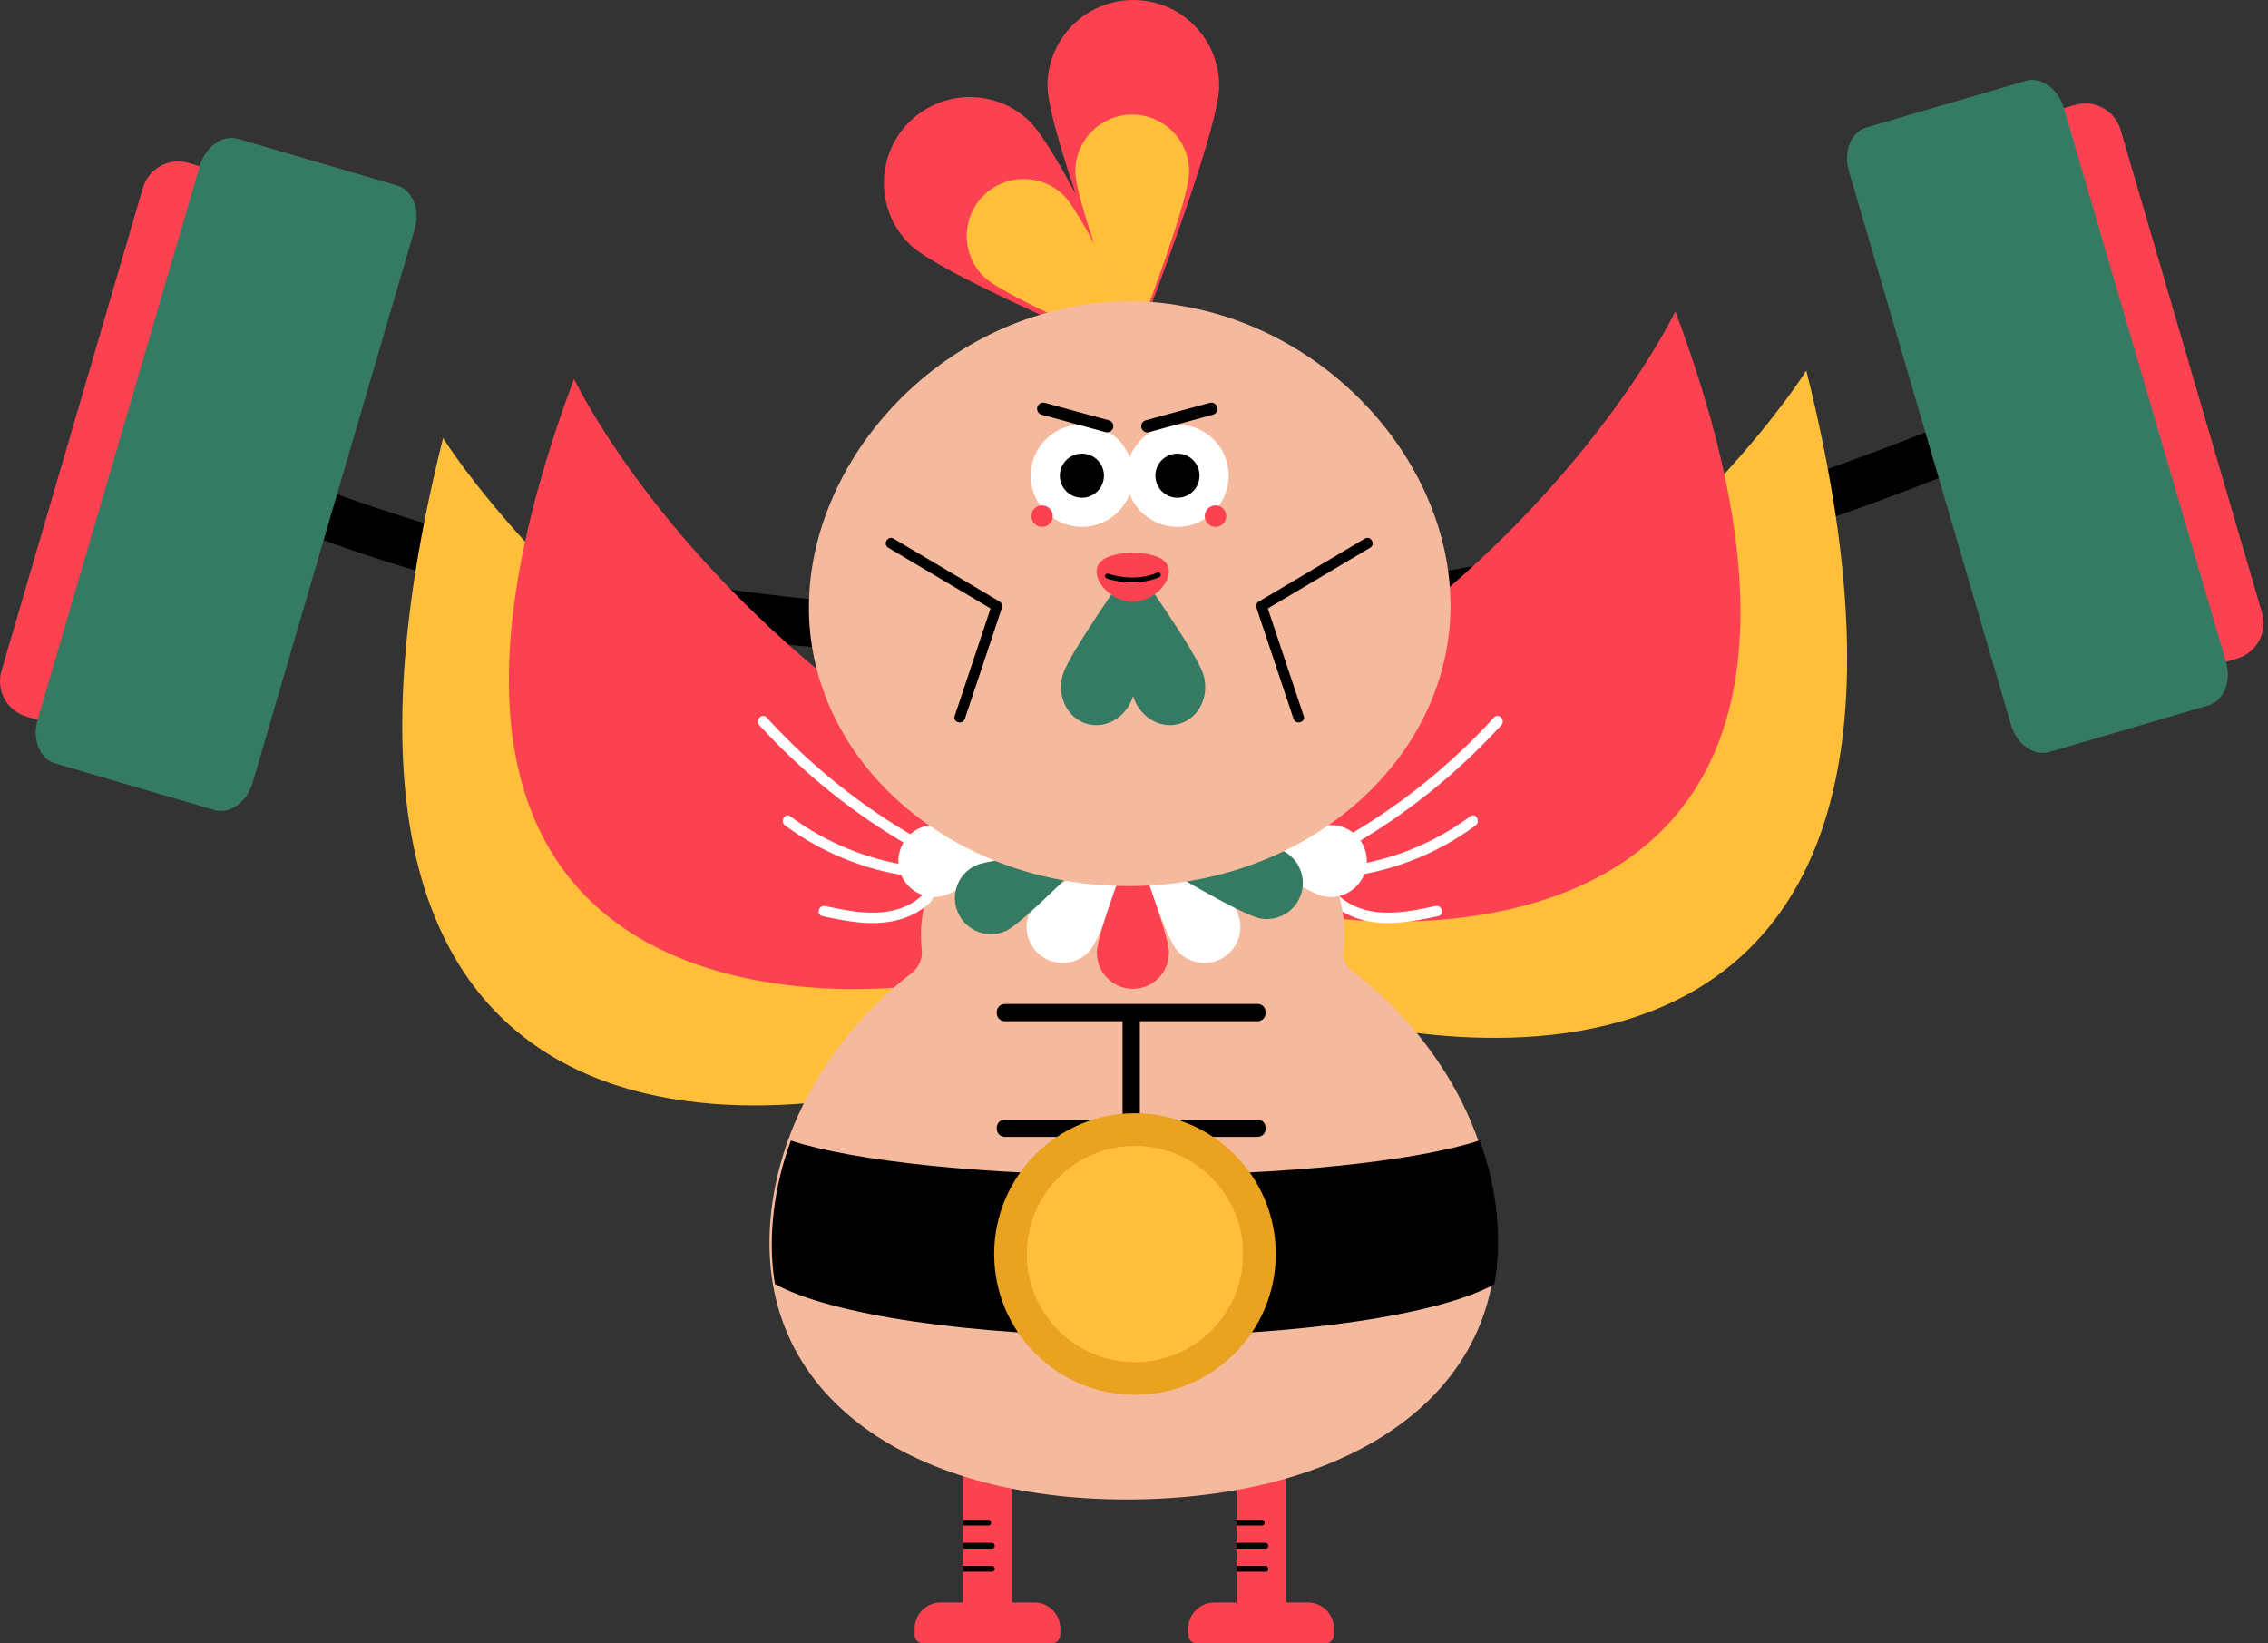 <svg width="305" height="221" viewBox="0 0 305 221" fill="none" xmlns="http://www.w3.org/2000/svg">
<rect x="0" y="0" width="305" height="221" fill="#333333" stroke="none"/>
<g clip-path="url(#clip0)">
<path d="M20.466 101.316L3.567 96.367C0.936 95.594 -0.574 92.842 0.199 90.211L19.211 25.281C19.984 22.65 22.735 21.14 25.366 21.913L42.265 26.863C44.896 27.636 46.407 30.387 45.634 33.018L26.622 97.948C25.856 100.579 23.097 102.089 20.466 101.316Z" fill="#FC4251"/>
<path d="M138.207 88.396C124.492 88.396 110.883 87.481 97.487 85.644C53.477 79.609 27.352 65.93 26.26 65.348L29.253 59.711L27.756 62.526L29.253 59.703C29.515 59.838 55.683 73.511 98.657 79.354C123.875 82.786 149.872 82.893 175.919 79.666C208.483 75.638 241.232 66.37 273.257 52.116L275.853 57.945C243.182 72.482 209.753 81.935 176.494 86.02C163.693 87.609 150.9 88.396 138.207 88.396Z" fill="black"/>
<path d="M179.387 218.993V219.837C179.387 220.482 178.869 221 178.224 221H160.956C160.311 221 159.793 220.482 159.793 219.837V219C159.793 217.071 161.36 215.504 163.289 215.504H166.296V195.584H172.884V215.497H175.891C177.82 215.497 179.387 217.064 179.387 218.993Z" fill="#FC4251"/>
<path d="M169.693 205.15H166.289V204.37H169.693C170.196 204.377 170.196 205.15 169.693 205.15Z" fill="black"/>
<path d="M170.189 208.257H166.296V207.477H170.189C170.686 207.484 170.686 208.257 170.189 208.257Z" fill="black"/>
<path d="M170.189 211.363H166.296V210.583H170.189C170.686 210.59 170.686 211.363 170.189 211.363Z" fill="black"/>
<path d="M142.589 218.993V219.837C142.589 220.482 142.071 221 141.426 221H124.158C123.513 221 122.995 220.482 122.995 219.837V219C122.995 217.071 124.563 215.504 126.491 215.504H129.498V195.584H136.086V215.497H139.093C141.029 215.497 142.589 217.064 142.589 218.993Z" fill="#FC4251"/>
<path d="M132.902 205.15H129.498V204.37H132.902C133.406 204.377 133.406 205.15 132.902 205.15Z" fill="black"/>
<path d="M133.391 208.257H129.498V207.477H133.391C133.895 207.484 133.895 208.257 133.391 208.257Z" fill="black"/>
<path d="M133.391 211.363H129.498V210.583H133.391C133.895 210.59 133.895 211.363 133.391 211.363Z" fill="black"/>
<path d="M123.555 145.738C123.555 145.738 30.969 173.309 59.583 58.909C59.583 58.909 74.206 82.496 107.039 102.976L131.441 110.578L123.555 145.738Z" fill="#FFBF3B"/>
<path d="M123.272 132.519C123.272 132.519 42.23 144.426 77.191 50.953C77.191 50.953 87.226 72.149 112.869 92.431L132.654 101.104L123.272 132.519Z" fill="#FC4251"/>
<path d="M178.94 136.654C178.94 136.654 271.527 164.225 242.913 49.825C242.913 49.825 228.29 73.411 195.456 93.892L171.055 101.494L178.94 136.654Z" fill="#FFBF3B"/>
<path d="M179.224 123.435C179.224 123.435 260.266 135.342 225.305 41.868C225.305 41.868 215.27 63.065 189.627 83.347L169.842 92.019L179.224 123.435Z" fill="#FC4251"/>
<path d="M201.903 97.501C195.939 104.047 188.968 109.628 181.28 114.01C180.486 114.464 179.77 113.237 180.564 112.783C188.152 108.451 195.01 102.955 200.896 96.494C201.52 95.821 202.52 96.828 201.903 97.501Z" fill="white"/>
<path d="M198.435 111.004C193.591 114.592 187.89 116.932 181.926 117.797C181.252 117.896 180.713 117.166 181.238 116.613C181.458 116.379 181.678 116.145 181.897 115.911C182.529 115.244 183.529 116.251 182.897 116.911C182.678 117.145 182.458 117.379 182.238 117.613C182.011 117.216 181.777 116.826 181.55 116.428C187.415 115.585 192.953 113.308 197.719 109.784C198.449 109.231 199.158 110.465 198.435 111.004Z" fill="white"/>
<path d="M193.407 123.201C190.202 123.875 186.862 124.548 183.607 123.804C182.295 123.499 181.004 122.967 179.919 122.166C179.444 121.811 178.77 121.364 178.564 120.783C178.394 120.301 178.593 119.662 179.153 119.577C180.047 119.442 180.43 120.804 179.529 120.946C179.501 120.953 179.472 120.953 179.437 120.96C179.579 120.854 179.72 120.74 179.862 120.634C179.883 120.308 179.969 120.265 180.117 120.506C180.224 120.605 180.33 120.698 180.437 120.79C180.607 120.932 180.791 121.066 180.976 121.194C181.394 121.471 181.834 121.712 182.295 121.91C183.273 122.329 184.344 122.577 185.401 122.676C187.975 122.91 190.521 122.371 193.024 121.847C193.918 121.648 194.301 123.01 193.407 123.201Z" fill="white"/>
<path d="M200.747 161.148C199.577 153.276 196.059 145.83 191.053 139.568C189.379 137.469 187.528 135.505 185.542 133.682C184.365 132.597 183.131 131.569 181.848 130.604C181.841 130.597 181.841 130.597 181.834 130.59C180.99 129.945 180.529 128.98 180.649 128.03C180.841 126.626 180.862 125.186 180.713 123.733C180.281 119.556 178.423 115.535 175.607 112.103C174.657 110.94 173.593 109.848 172.43 108.826C171.742 108.216 171.019 107.642 170.26 107.096C168.927 106.132 167.495 105.259 165.977 104.501C163.155 103.089 160.048 102.089 156.772 101.607C151.624 100.763 147.149 101.735 147.149 101.735C143.887 102.302 140.809 103.387 138.036 104.869C136.547 105.664 135.143 106.571 133.831 107.578C133.094 108.146 132.384 108.741 131.711 109.372C130.583 110.422 129.555 111.549 128.633 112.734C125.917 116.251 124.194 120.329 123.896 124.527C123.818 125.612 123.846 126.69 123.96 127.747C124.087 128.91 123.577 130.115 122.549 130.909C122.315 131.087 122.08 131.271 121.846 131.455C120.591 132.462 119.379 133.526 118.23 134.647C116.287 136.526 114.485 138.554 112.862 140.71C108.011 147.142 104.692 154.716 103.749 162.651C100.721 188.145 123.307 202.137 153.056 201.626C182.741 201.115 204.505 186.429 200.747 161.148Z" fill="#F5BA9E"/>
<path d="M153.283 152.879C156.049 152.879 158.815 152.879 161.587 152.879C164.091 152.879 166.587 152.879 169.09 152.879C170.586 152.879 170.586 150.553 169.09 150.553C163.821 150.553 158.552 150.553 153.283 150.553C153.283 146.185 153.283 141.809 153.283 137.441C153.283 137.405 153.276 137.37 153.276 137.334C156.049 137.334 158.815 137.334 161.587 137.334C164.091 137.334 166.587 137.334 169.09 137.334C170.586 137.334 170.586 135.008 169.09 135.008C160.282 135.008 151.468 135.008 142.66 135.008C140.157 135.008 137.661 135.008 135.157 135.008C133.661 135.008 133.661 137.334 135.157 137.334C140.426 137.334 145.702 137.334 150.971 137.334C150.971 137.37 150.964 137.398 150.964 137.441C150.964 141.809 150.964 146.185 150.964 150.553C148.199 150.553 145.426 150.553 142.66 150.553C140.157 150.553 137.661 150.553 135.157 150.553C133.661 150.553 133.661 152.879 135.157 152.879C140.426 152.879 145.695 152.879 150.964 152.879C150.964 157.183 150.964 161.495 150.964 165.8C150.964 165.998 151.007 166.168 151.078 166.317C148.269 166.317 145.468 166.317 142.66 166.317C140.157 166.317 137.661 166.317 135.157 166.317C133.661 166.317 133.661 168.643 135.157 168.643C143.965 168.643 152.78 168.643 161.587 168.643C164.091 168.643 166.587 168.643 169.09 168.643C170.586 168.643 170.586 166.317 169.09 166.317C163.786 166.317 158.481 166.317 153.17 166.317C153.241 166.168 153.283 165.998 153.283 165.8C153.283 161.495 153.283 157.183 153.283 152.879Z" fill="black"/>
<path d="M146.653 127.718C148.347 125.647 152.418 113.039 152.418 113.039C152.418 113.039 140.852 119.506 139.157 121.577C137.462 123.648 137.76 126.697 139.831 128.399C141.901 130.087 144.958 129.789 146.653 127.718Z" fill="white"/>
<path d="M126.782 120.499C129.385 119.882 140.263 112.315 140.263 112.315C140.263 112.315 127.144 110.45 124.541 111.067C121.939 111.684 120.329 114.301 120.946 116.904C121.57 119.506 124.18 121.116 126.782 120.499Z" fill="white"/>
<path d="M177.841 120.499C175.239 119.882 164.36 112.315 164.36 112.315C164.36 112.315 177.479 110.45 180.082 111.067C182.685 111.684 184.294 114.301 183.677 116.904C183.053 119.506 180.444 121.116 177.841 120.499Z" fill="white"/>
<path d="M135.285 125.179C137.717 124.059 146.901 114.507 146.901 114.507C146.901 114.507 133.668 115.258 131.236 116.372C128.803 117.492 127.74 120.364 128.86 122.797C129.98 125.229 132.853 126.3 135.285 125.179Z" fill="#357A62"/>
<path d="M158.212 127.718C156.517 125.647 152.446 113.039 152.446 113.039C152.446 113.039 164.013 119.506 165.707 121.577C167.402 123.648 167.105 126.697 165.034 128.399C162.963 130.087 159.907 129.789 158.212 127.718Z" fill="white"/>
<path d="M157.198 128.129C157.198 125.456 152.354 113.117 152.354 113.117C152.354 113.117 147.504 125.456 147.504 128.129C147.504 130.803 149.674 132.973 152.347 132.973C155.028 132.973 157.198 130.803 157.198 128.129Z" fill="#FC4251"/>
<path d="M169.53 123.52C166.892 123.059 155.567 116.18 155.567 116.18C155.567 116.18 168.544 113.514 171.182 113.968C173.82 114.429 175.586 116.932 175.132 119.57C174.678 122.208 172.168 123.974 169.53 123.52Z" fill="#357A62"/>
<path d="M163.956 11.545C163.956 17.92 152.411 47.315 152.411 47.315C152.411 47.315 140.866 17.927 140.866 11.545C140.866 5.163 146.036 0 152.411 0C158.786 0 163.956 5.17 163.956 11.545Z" fill="#FC4251"/>
<path d="M138.434 16.289C143.029 20.714 156.177 49.421 156.177 49.421C156.177 49.421 127.002 37.344 122.407 32.919C117.811 28.494 117.677 21.182 122.102 16.594C126.534 11.999 133.845 11.864 138.434 16.289Z" fill="#FC4251"/>
<path d="M159.921 23.069C159.921 27.302 152.262 46.804 152.262 46.804C152.262 46.804 144.603 27.302 144.603 23.069C144.603 18.835 148.035 15.41 152.262 15.41C156.488 15.41 159.921 18.835 159.921 23.069Z" fill="#FFBF3B"/>
<path d="M142.986 26.217C146.036 29.153 154.758 48.201 154.758 48.201C154.758 48.201 135.398 40.188 132.349 37.252C129.3 34.316 129.215 29.465 132.15 26.416C135.086 23.367 139.937 23.282 142.986 26.217Z" fill="#FFBF3B"/>
<path d="M159.155 41.18C164.481 42.109 169.48 44.031 173.962 46.705C176.345 48.123 178.579 49.761 180.635 51.562C181.791 52.577 182.897 53.647 183.933 54.761C185.67 56.619 187.23 58.618 188.606 60.711C192.606 66.823 194.953 73.808 195.059 80.886C195.378 101.657 176.316 118.79 152.496 119.152C128.676 119.513 109.103 102.969 108.784 82.198C108.678 75.121 110.812 68.072 114.62 61.838C115.925 59.696 117.428 57.661 119.109 55.746C120.116 54.598 121.18 53.498 122.307 52.449C124.307 50.584 126.491 48.882 128.832 47.393C133.228 44.584 138.164 42.507 143.461 41.422C143.454 41.414 150.751 39.542 159.155 41.18Z" fill="#F5BA9E"/>
<path d="M151.701 66.948C153.347 63.52 151.901 59.407 148.473 57.761C145.045 56.116 140.931 57.561 139.286 60.989C137.64 64.418 139.086 68.531 142.514 70.177C145.942 71.822 150.056 70.377 151.701 66.948Z" fill="white"/>
<path d="M148.44 64.306C148.255 65.937 146.78 67.1 145.156 66.916C143.525 66.731 142.362 65.256 142.547 63.632C142.731 62.001 144.206 60.838 145.83 61.023C147.461 61.2 148.631 62.675 148.44 64.306Z" fill="black"/>
<path d="M164.551 66.949C166.197 63.521 164.751 59.407 161.323 57.762C157.895 56.116 153.781 57.562 152.136 60.99C150.49 64.418 151.935 68.531 155.364 70.177C158.792 71.823 162.905 70.377 164.551 66.949Z" fill="white"/>
<path d="M161.289 64.306C161.105 65.937 159.63 67.1 158.006 66.916C156.375 66.731 155.212 65.256 155.396 63.632C155.581 62.001 157.056 60.838 158.68 61.023C160.311 61.2 161.481 62.675 161.289 64.306Z" fill="black"/>
<path d="M148.681 58.115L140.079 55.768C139.639 55.647 139.377 55.193 139.497 54.754C139.618 54.314 140.072 54.052 140.511 54.172L149.113 56.519C149.553 56.64 149.815 57.094 149.695 57.533C149.574 57.973 149.12 58.236 148.681 58.115Z" fill="black"/>
<path d="M154.51 58.115L163.112 55.768C163.552 55.647 163.814 55.193 163.694 54.754C163.573 54.314 163.119 54.052 162.679 54.172L154.077 56.519C153.638 56.64 153.375 57.094 153.496 57.533C153.616 57.973 154.07 58.236 154.51 58.115Z" fill="black"/>
<path d="M152.425 93.466C153.241 90.58 152.234 75.943 152.234 75.943C152.234 75.943 143.724 87.892 142.908 90.778C142.093 93.665 143.561 96.601 146.192 97.345C148.823 98.09 151.617 96.352 152.425 93.466Z" fill="#357A62"/>
<path d="M152.34 93.466C151.524 90.58 152.531 75.943 152.531 75.943C152.531 75.943 161.041 87.892 161.857 90.778C162.672 93.665 161.204 96.601 158.573 97.345C155.942 98.09 153.156 96.352 152.34 93.466Z" fill="#357A62"/>
<path d="M157.198 76.829C157.205 78.588 155.028 80.893 152.34 80.907C149.652 80.914 147.468 78.617 147.461 76.858C147.454 75.099 149.631 74.369 152.319 74.362C155.006 74.355 157.191 75.071 157.198 76.829Z" fill="#FC4251"/>
<path d="M155.765 76.978C155.723 76.978 155.68 76.986 155.645 77.007C152.482 78.368 149.078 77.17 149.042 77.156C148.872 77.092 148.681 77.184 148.617 77.354C148.553 77.524 148.645 77.716 148.816 77.78C148.964 77.837 152.489 79.078 155.9 77.617C156.07 77.546 156.148 77.347 156.07 77.184C156.021 77.049 155.893 76.978 155.765 76.978Z" fill="black"/>
<path d="M140.135 70.858C140.934 70.858 141.582 70.211 141.582 69.412C141.582 68.613 140.934 67.965 140.135 67.965C139.337 67.965 138.689 68.613 138.689 69.412C138.689 70.211 139.337 70.858 140.135 70.858Z" fill="#FC4251"/>
<path d="M163.46 70.858C164.259 70.858 164.906 70.211 164.906 69.412C164.906 68.613 164.259 67.965 163.46 67.965C162.661 67.965 162.013 68.613 162.013 69.412C162.013 70.211 162.661 70.858 163.46 70.858Z" fill="#FC4251"/>
<path d="M119.457 73.66C124.208 76.482 128.959 79.297 133.711 82.12C133.604 81.85 133.491 81.588 133.384 81.318C131.718 86.311 130.051 91.296 128.385 96.289C128.094 97.154 129.463 97.53 129.754 96.664C131.42 91.672 133.087 86.687 134.753 81.694C134.852 81.396 134.689 81.049 134.427 80.893C129.675 78.07 124.924 75.255 120.173 72.433C119.386 71.965 118.669 73.192 119.457 73.66Z" fill="black"/>
<path d="M183.536 72.433C178.784 75.255 174.033 78.07 169.282 80.893C169.026 81.049 168.856 81.396 168.955 81.694C170.622 86.687 172.288 91.672 173.955 96.664C174.246 97.522 175.614 97.154 175.324 96.289C173.657 91.296 171.991 86.311 170.324 81.318C170.218 81.588 170.104 81.85 169.998 82.12C174.749 79.297 179.501 76.482 184.252 73.66C185.039 73.192 184.323 71.965 183.536 72.433Z" fill="black"/>
<path d="M53.399 24.941L48.024 23.366L37.386 20.253L32.011 18.679C29.933 18.069 27.622 19.707 26.856 22.338L5.056 96.799C4.283 99.43 5.347 102.054 7.425 102.664L12.8 104.238L23.438 107.351L28.813 108.926C30.891 109.536 33.203 107.897 33.968 105.266L55.768 30.805C56.534 28.175 55.477 25.551 53.399 24.941Z" fill="#357A62"/>
<path d="M283.93 93.516L300.829 88.566C303.46 87.793 304.971 85.041 304.198 82.41L285.185 17.48C284.412 14.85 281.661 13.339 279.03 14.112L262.131 19.062C259.5 19.835 257.989 22.586 258.762 25.217L277.775 90.147C278.541 92.778 281.299 94.289 283.93 93.516Z" fill="#FC4251"/>
<path d="M251.004 17.14L256.38 15.566L267.017 12.453L272.392 10.878C274.47 10.268 276.782 11.907 277.548 14.538L299.347 88.999C300.12 91.629 299.056 94.253 296.979 94.863L291.603 96.438L280.966 99.551L275.591 101.125C273.513 101.735 271.201 100.097 270.435 97.466L248.636 23.005C247.863 20.374 248.926 17.75 251.004 17.14Z" fill="#357A62"/>
<path d="M102.104 97.501C108.068 104.047 115.039 109.628 122.726 114.01C123.52 114.464 124.236 113.237 123.442 112.783C115.854 108.451 108.997 102.955 103.111 96.494C102.494 95.821 101.494 96.828 102.104 97.501Z" fill="white"/>
<path d="M105.579 111.004C110.422 114.592 116.124 116.932 122.088 117.797C122.761 117.896 123.3 117.166 122.776 116.613C122.556 116.379 122.336 116.145 122.116 115.911C121.485 115.244 120.485 116.251 121.116 116.911C121.336 117.145 121.556 117.379 121.776 117.613C122.003 117.216 122.237 116.826 122.463 116.428C116.599 115.585 111.06 113.308 106.295 109.784C105.557 109.231 104.855 110.465 105.579 111.004Z" fill="white"/>
<path d="M110.606 123.201C113.812 123.875 117.152 124.548 120.407 123.804C121.719 123.499 123.009 122.967 124.094 122.166C124.57 121.811 125.243 121.364 125.449 120.783C125.619 120.301 125.421 119.662 124.86 119.577C123.967 119.442 123.584 120.804 124.484 120.946C124.513 120.953 124.541 120.953 124.577 120.96C124.435 120.854 124.293 120.74 124.151 120.634C124.13 120.308 124.045 120.265 123.896 120.506C123.79 120.605 123.683 120.698 123.577 120.79C123.407 120.932 123.222 121.066 123.038 121.194C122.619 121.471 122.18 121.712 121.719 121.91C120.74 122.329 119.669 122.577 118.613 122.676C116.039 122.91 113.493 122.371 110.989 121.847C110.089 121.648 109.713 123.01 110.606 123.201Z" fill="white"/>
<path d="M201.427 165.275C201.371 164.005 201.243 162.701 201.045 161.375C200.64 158.637 199.945 155.95 199.002 153.347C190.556 156.127 172.962 158.042 152.624 158.042C132.37 158.042 114.84 156.141 106.351 153.382C105.224 156.453 104.444 159.63 104.061 162.871C103.962 163.672 103.898 164.474 103.848 165.254C103.699 167.856 103.827 170.331 104.217 172.671C111.585 176.763 130.484 179.678 152.624 179.678C174.7 179.678 193.542 176.784 200.959 172.714C201.385 170.36 201.548 167.885 201.427 165.275Z" fill="black"/>
<path d="M152.631 187.571C163.088 187.571 171.565 179.093 171.565 168.636C171.565 158.179 163.088 149.702 152.631 149.702C142.174 149.702 133.696 158.179 133.696 168.636C133.696 179.093 142.174 187.571 152.631 187.571Z" fill="#EAA221"/>
<path d="M152.631 183.16C160.652 183.16 167.154 176.657 167.154 168.636C167.154 160.615 160.652 154.113 152.631 154.113C144.61 154.113 138.107 160.615 138.107 168.636C138.107 176.657 144.61 183.16 152.631 183.16Z" fill="#FFBF3B"/>
<path d="M152.631 183.16C160.652 183.16 167.154 176.657 167.154 168.636C167.154 160.615 160.652 154.113 152.631 154.113C144.61 154.113 138.107 160.615 138.107 168.636C138.107 176.657 144.61 183.16 152.631 183.16Z" fill="#FFBF3B"/>
</g>
<defs>
<clipPath id="clip0">
<rect width="304.396" height="221" fill="white"/>
</clipPath>
</defs>
</svg>
